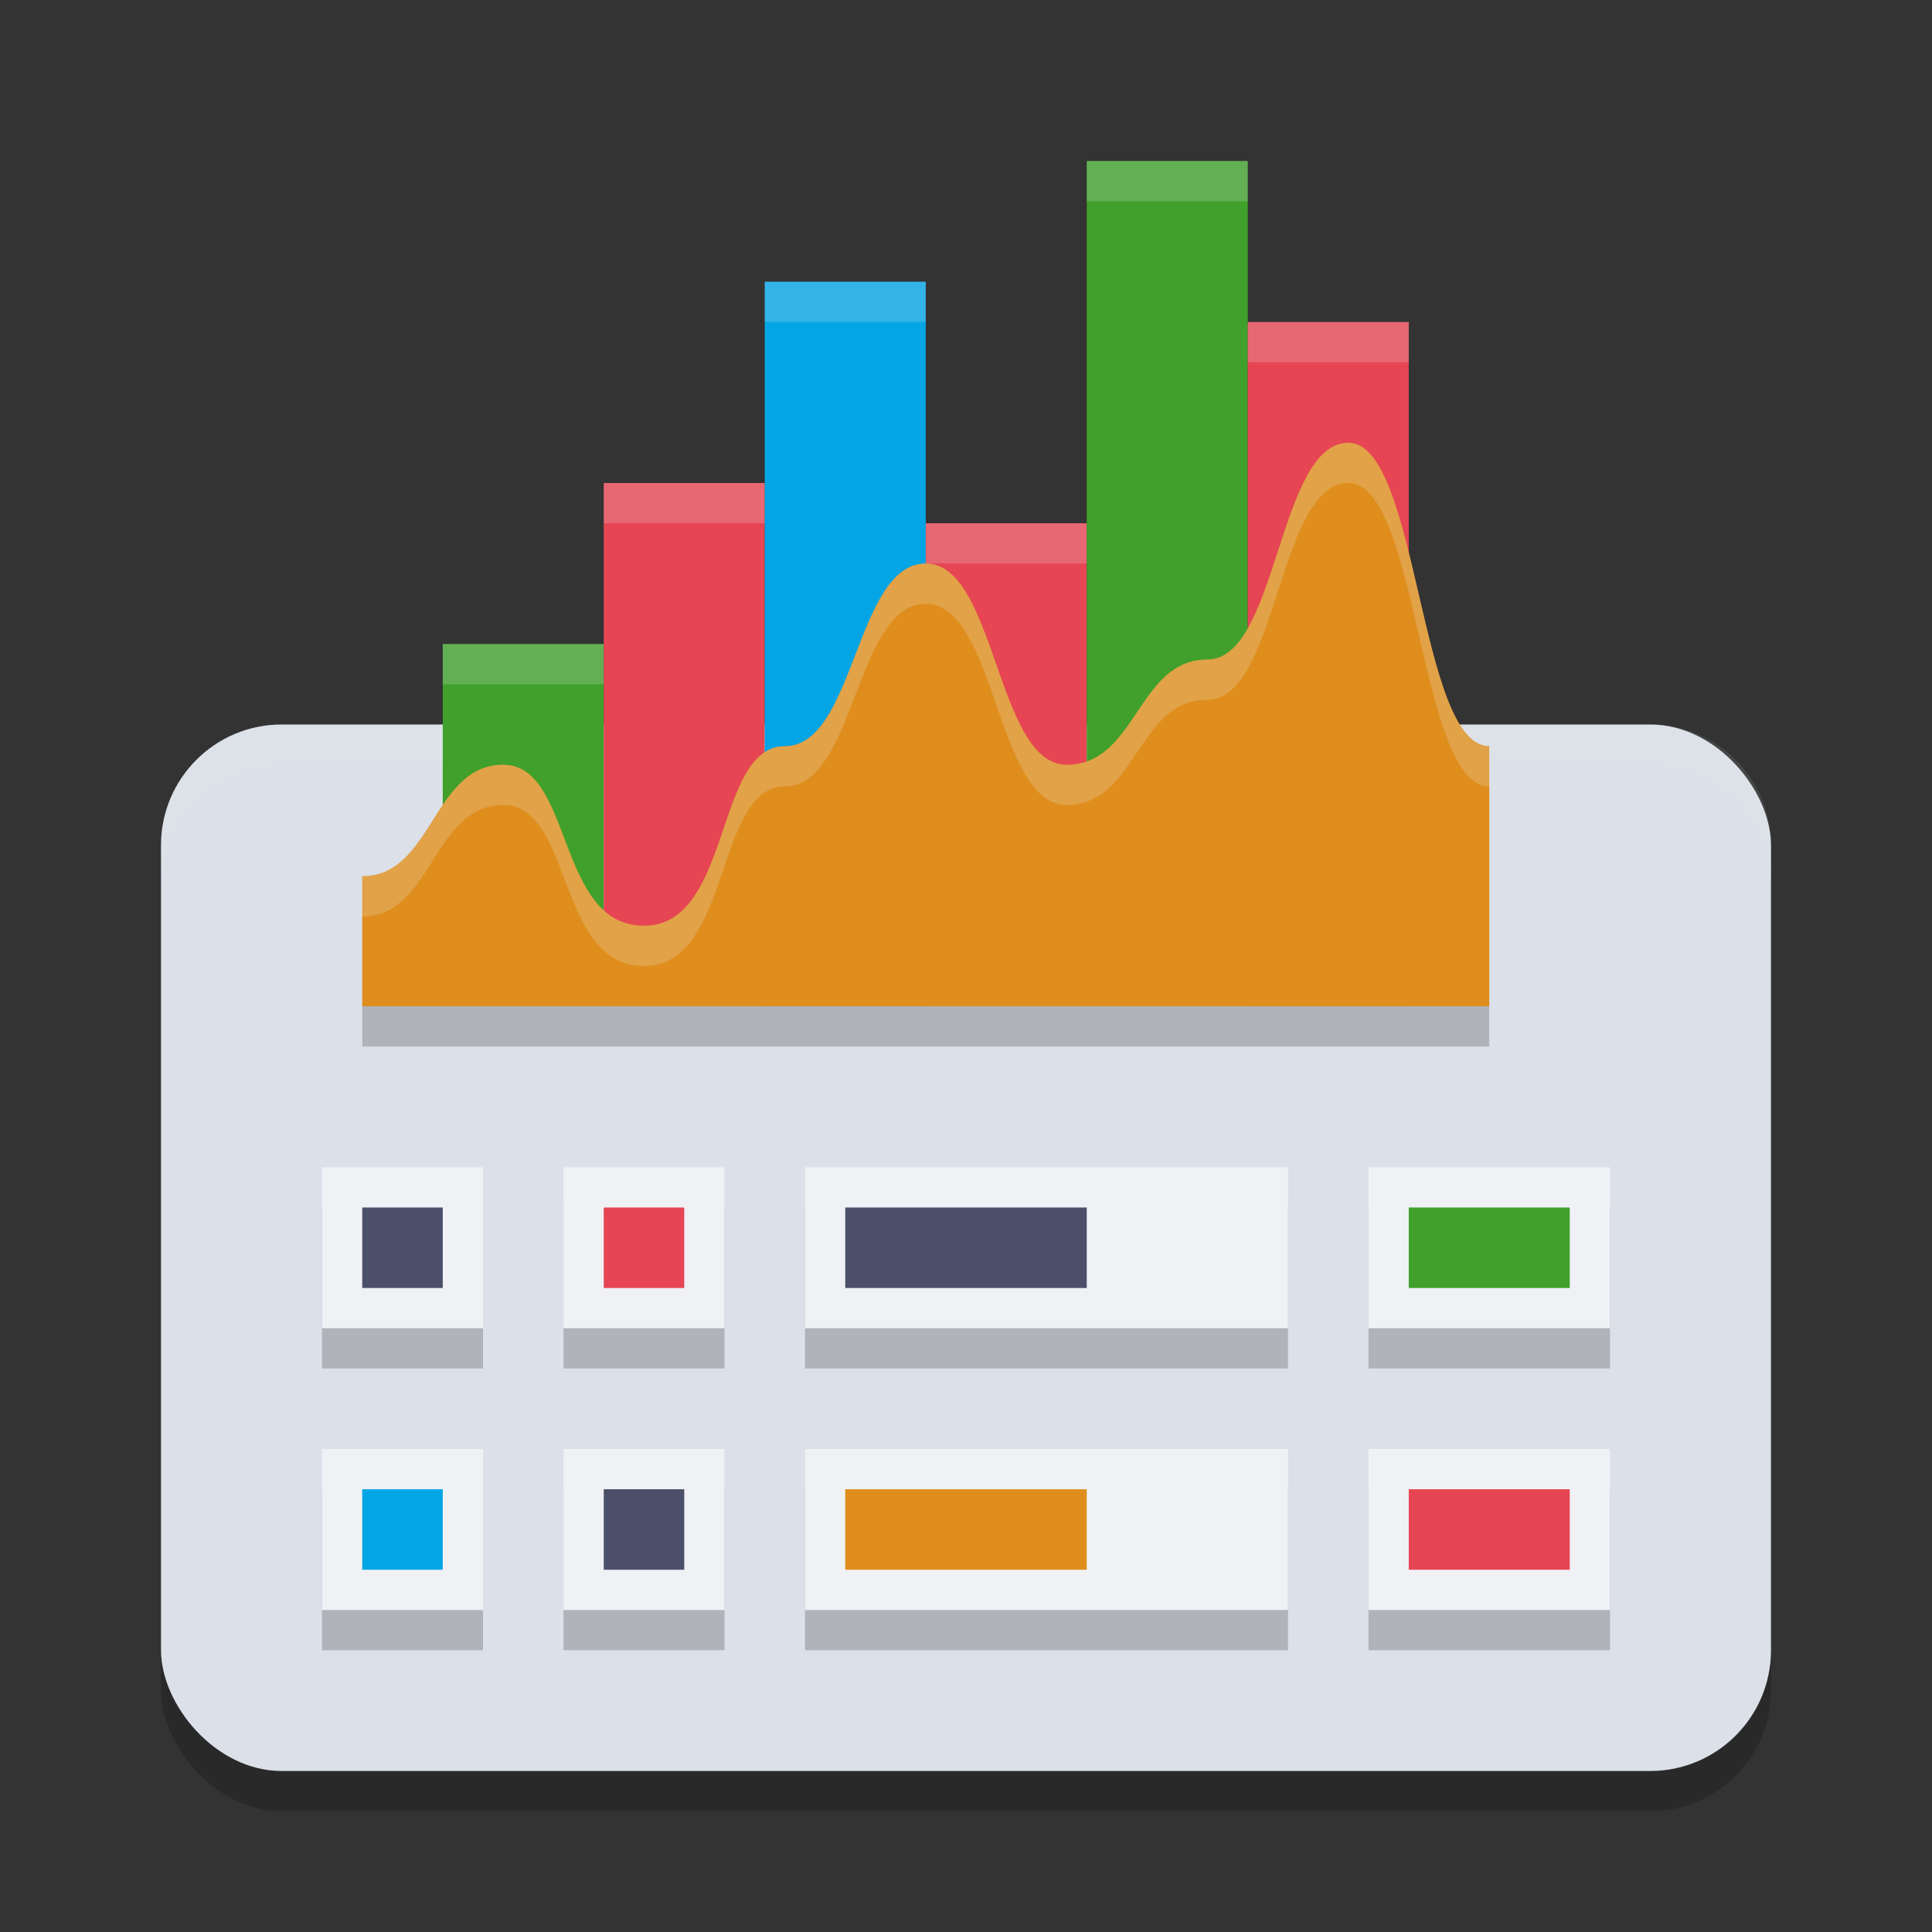<svg xmlns="http://www.w3.org/2000/svg" width="48" height="48" version="1.1">
 <rect width="100%" height="100%" fill="#333333" stroke="none"/>
 <rect style="opacity:0.2" width="40" height="26" x="4" y="19" ry="3"/>
 <rect style="fill:#dce0e8" width="40" height="26" x="4" y="18" ry="3"/>
 <path style="fill:#eff1f5;opacity:0.1" d="M 7 18 C 5.338 18 4 19.338 4 21 L 4 22 C 4 20.338 5.338 19 7 19 L 41 19 C 42.662 19 44 20.338 44 22 L 44 21 C 44 19.338 42.662 18 41 18 L 7 18 z"/>
 <path style="opacity:0.2" d="m 8,30 v 4 h 4 v -4 z m 6,0 v 4 h 4 v -4 z m 6,0 v 4 h 12 v -4 z m 14,0 v 4 h 6 V 30 Z M 8,37 v 4 h 4 v -4 z m 6,0 v 4 h 4 v -4 z m 6,0 v 4 h 12 v -4 z m 14,0 v 4 h 6 v -4 z"/>
 <rect style="fill:#40a02b" width="4" height="9" x="11" y="16"/>
 <rect style="fill:#e64553" width="4" height="13" x="15" y="12"/>
 <rect style="fill:#04a5e5" width="4" height="18" x="19" y="7"/>
 <rect style="fill:#e64553" width="4" height="12" x="23" y="13"/>
 <rect style="fill:#40a02b" width="4" height="21" x="27" y="4"/>
 <rect style="fill:#e64553" width="4" height="17" x="31" y="8"/>
 <rect style="fill:#eff1f5" width="4" height="4" x="8" y="29"/>
 <rect style="fill:#eff1f5" width="12" height="4" x="20" y="29"/>
 <rect style="fill:#eff1f5" width="6" height="4" x="34" y="29"/>
 <rect fill="#4c4f69" width="2" height="2" x="9" y="30"/>
 <rect style="fill:#4c4f69" width="6" height="2" x="21" y="30"/>
 <rect style="fill:#40a02b" width="4" height="2" x="35" y="30"/>
 <path style="opacity:0.2" d="M 9,26 V 22.769 C 10.75,22.769 10.75,20 12.5,20 14.25,20 13.813,24 16,24 c 2.188,0 1.75,-4.462 3.5,-4.462 1.75,0 1.75,-4.538 3.5,-4.538 C 24.75,15 24.75,20 26.5,20 c 1.75,0 1.75,-2.615 3.5,-2.615 1.75,0 1.75,-5.385 3.5,-5.385 1.75,0 1.75,7.538 3.5,7.538 V 26 Z"/>
 <path style="fill:#df8e1d" d="M 9,25 V 21.769 C 10.75,21.769 10.75,19 12.5,19 14.25,19 13.813,23 16,23 c 2.188,0 1.75,-4.462 3.5,-4.462 1.75,0 1.75,-4.538 3.5,-4.538 C 24.75,14 24.75,19 26.5,19 c 1.75,0 1.75,-2.615 3.5,-2.615 1.75,0 1.75,-5.385 3.5,-5.385 1.75,0 1.75,7.538 3.5,7.538 V 25 Z"/>
 <rect style="fill:#eff1f5" width="4" height="4" x="14" y="29"/>
 <rect style="fill:#e64553" width="2" height="2" x="15" y="30"/>
 <rect style="fill:#eff1f5" width="4" height="4" x="8" y="36"/>
 <rect style="fill:#eff1f5" width="12" height="4" x="20" y="36"/>
 <rect style="fill:#eff1f5" width="6" height="4" x="34" y="36"/>
 <rect style="fill:#04a5e5" width="2" height="2" x="9" y="37"/>
 <rect style="fill:#df8e1d" width="6" height="2" x="21" y="37"/>
 <rect style="fill:#e64553" width="4" height="2" x="35" y="37"/>
 <rect style="fill:#eff1f5" width="4" height="4" x="14" y="36"/>
 <rect fill="#4c4f69" width="2" height="2" x="15" y="37"/>
 <path style="fill:#eff1f5;opacity:0.2" d="M 27 4 L 27 5 L 31 5 L 31 4 L 27 4 z M 19 7 L 19 8 L 23 8 L 23 7 L 19 7 z M 31 8 L 31 9 L 35 9 L 35 8 L 31 8 z M 15 12 L 15 13 L 19 13 L 19 12 L 15 12 z M 23 13 L 23 14 L 27 14 L 27 13 L 23 13 z M 11 16 L 11 17 L 15 17 L 15 16 L 11 16 z"/>
 <path style="fill:#eff1f5;opacity:0.2" d="M 33.5 11 C 31.75 11 31.75 16.385 30 16.385 C 28.25 16.385 28.25 19 26.5 19 C 24.75 19 24.75 14 23 14 C 21.25 14 21.25 18.539 19.5 18.539 C 17.75 18.539 18.188 23 16 23 C 13.813 23 14.25 19 12.5 19 C 10.75 19 10.75 21.77 9 21.77 L 9 22.77 C 10.75 22.77 10.75 20 12.5 20 C 14.25 20 13.813 24 16 24 C 18.188 24 17.75 19.539 19.5 19.539 C 21.25 19.539 21.25 15 23 15 C 24.75 15 24.75 20 26.5 20 C 28.25 20 28.25 17.385 30 17.385 C 31.75 17.385 31.75 12 33.5 12 C 35.25 12 35.25 19.539 37 19.539 L 37 18.539 C 35.25 18.539 35.25 11 33.5 11 z"/>
</svg>
